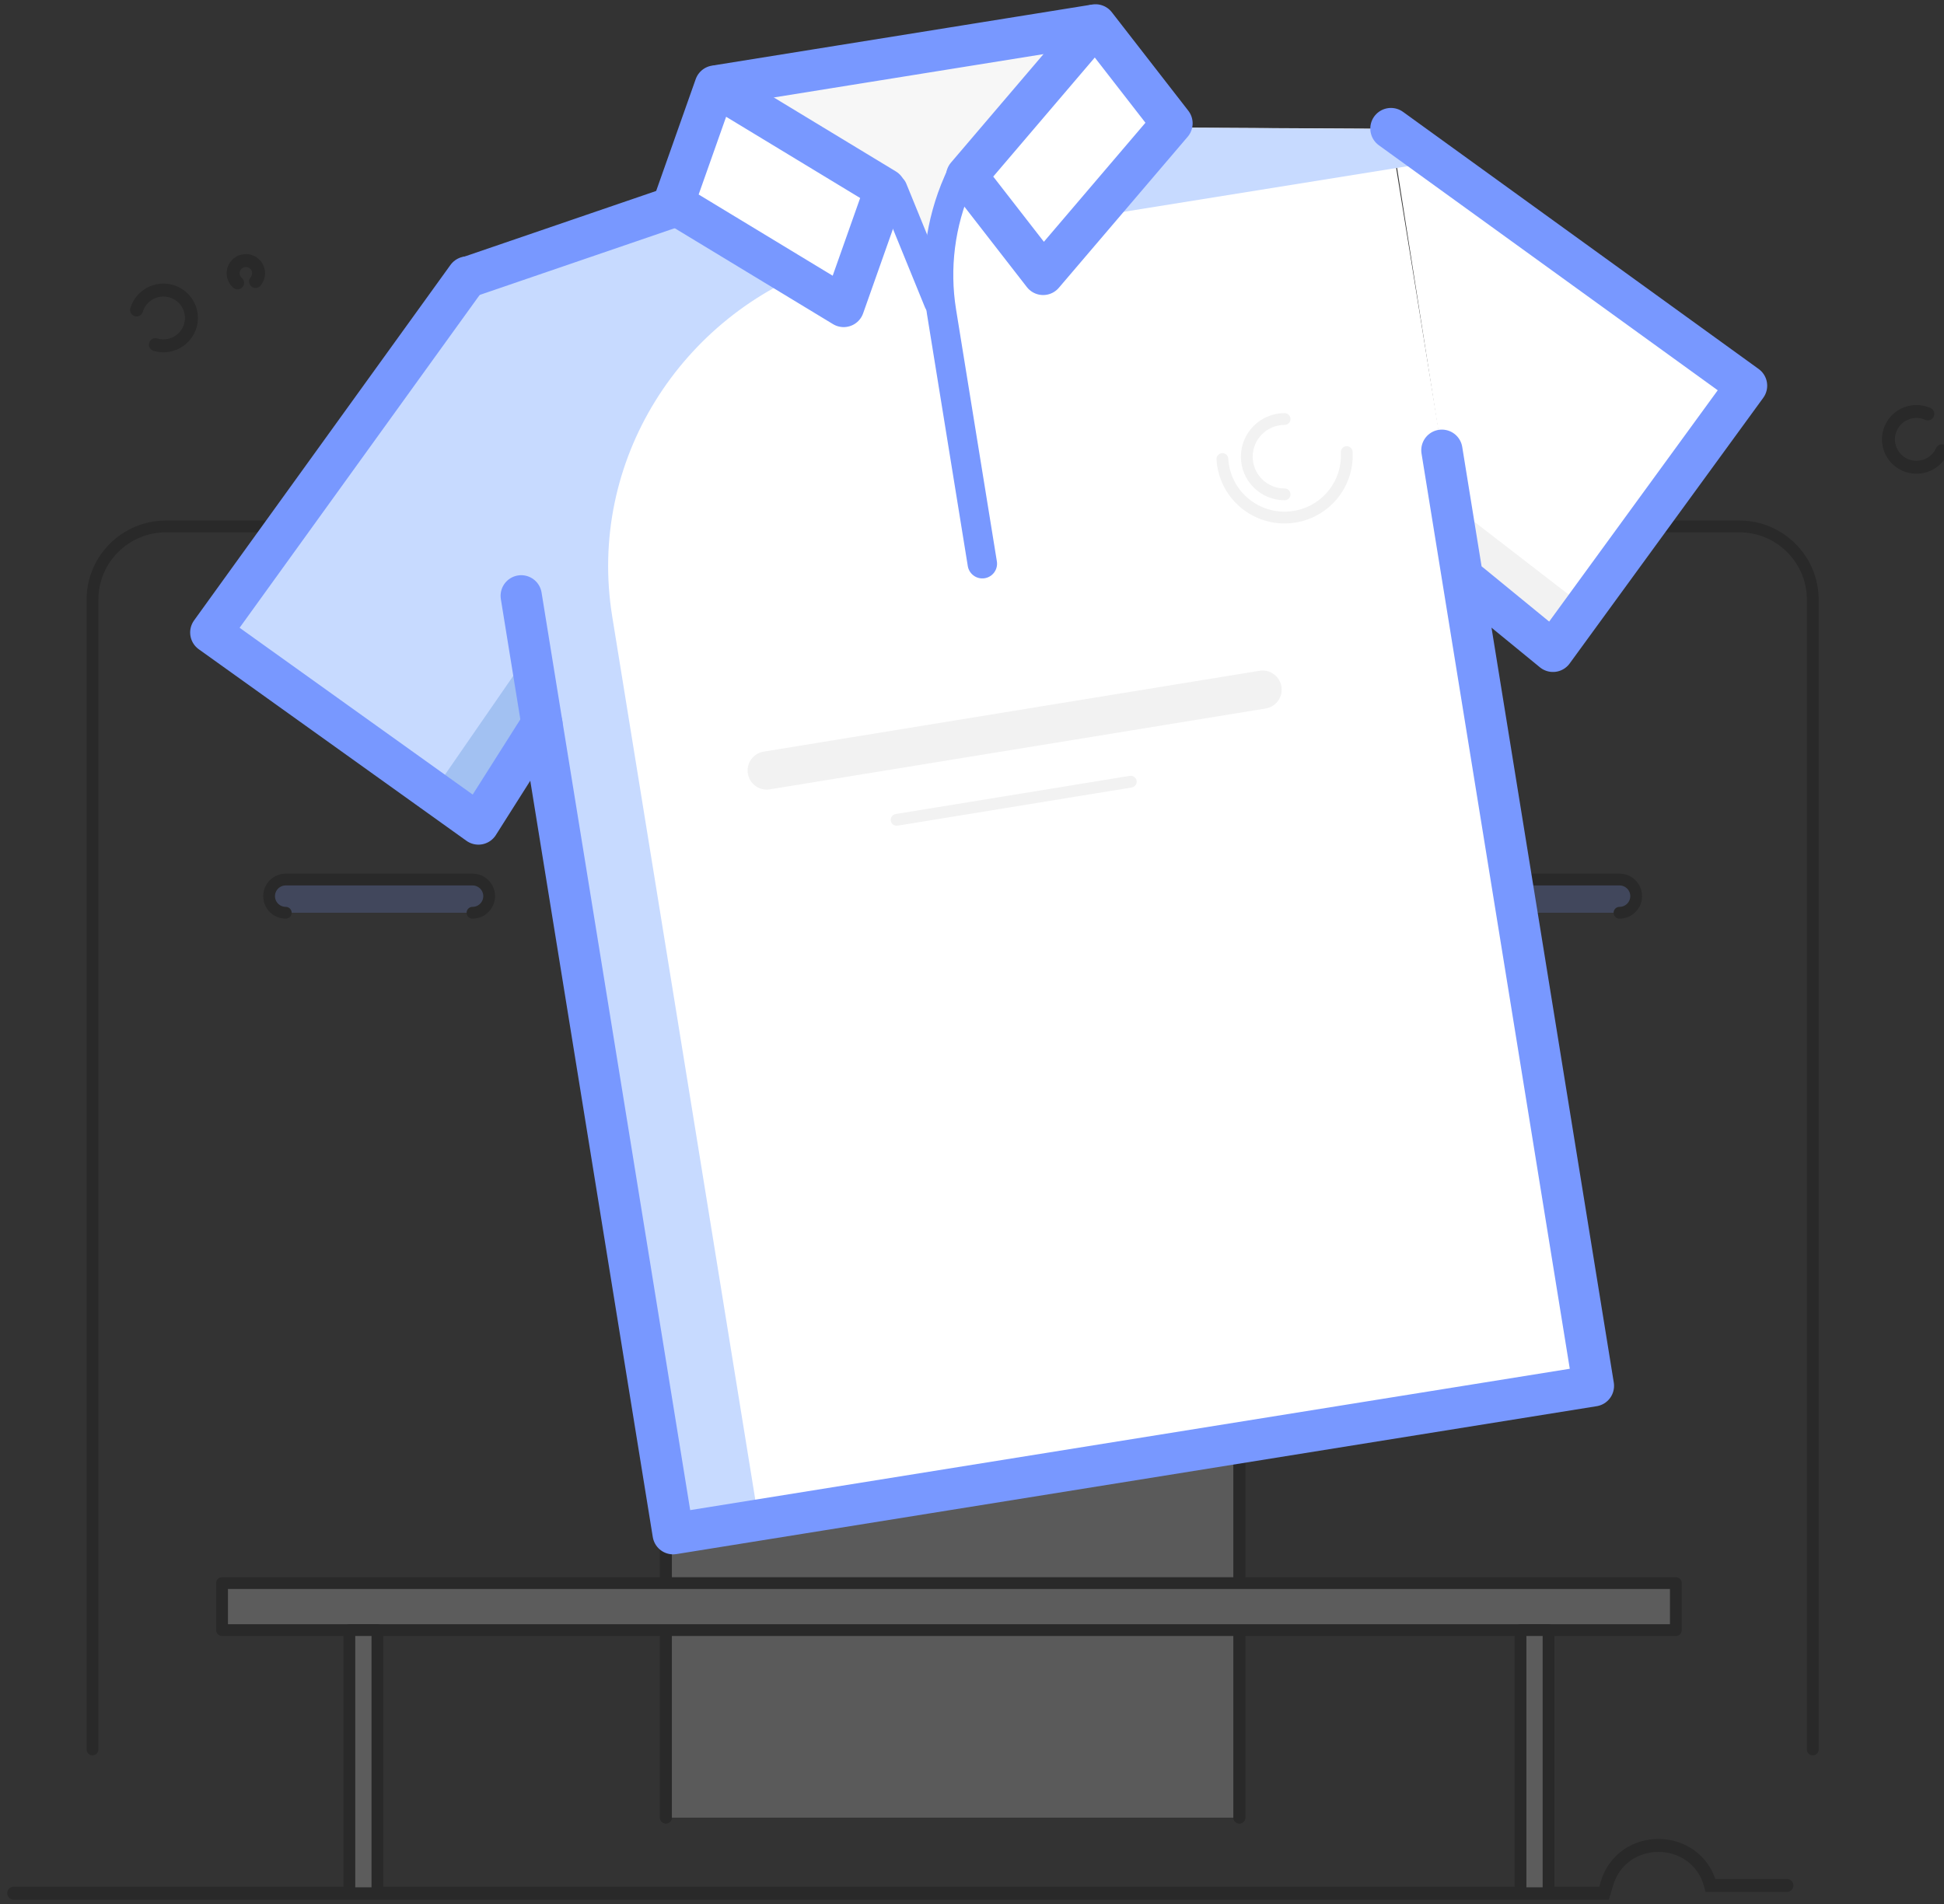 <?xml version="1.0" encoding="UTF-8"?>
<svg width="99px" height="97px" viewBox="0 0 99 97" version="1.1" xmlns="http://www.w3.org/2000/svg" xmlns:xlink="http://www.w3.org/1999/xlink">
    <rect x="0" y="0" width="99" height="97" fill="#333333" stroke="none"/>
    <!-- Generator: Sketch 49.1 (51147) - http://www.bohemiancoding.com/sketch -->
    <title>Graphic - Team Jersy</title>
    <desc>Created with Sketch.</desc>
    <defs></defs>
    <g id="My-Account" stroke="none" stroke-width="1" fill="none" fill-rule="evenodd">
        <g id="00-Assets" transform="translate(-750, -263)">
            <g id="Graphic---Team-Jersy" transform="translate(795, 314) scale(1, -1) translate(-795, -314) translate(740, 264)">
                <g id="BG" opacity="0.2" transform="translate(0, 0.022)">
                    <path d="M10.698,4.547 L91.688,4.547 L91.825,5.014 C92.606,7.673 96.404,7.621 97.112,4.943 L101,4.943" id="Stroke-3" stroke="#000000" stroke-width="0.659" stroke-linecap="round"></path>
                    <path d="M108.899,78.02 C108.578,77.304 107.736,76.982 107.017,77.301 C106.297,77.62 105.974,78.46 106.294,79.176 C106.614,79.893 107.457,80.215 108.177,79.896" id="Stroke-19" stroke="#000000" stroke-width="0.659" stroke-linecap="round"></path>
                    <path d="M16.956,85.19 C17.181,85.941 17.976,86.369 18.73,86.144 C19.485,85.92 19.914,85.129 19.689,84.377 C19.463,83.626 18.669,83.198 17.914,83.423" id="Stroke-22" stroke="#000000" stroke-width="0.659" stroke-linecap="round"></path>
                    <path d="M22.1,86.569 C21.828,86.801 21.795,87.209 22.028,87.48 C22.261,87.751 22.67,87.783 22.942,87.551 C23.214,87.32 23.246,86.912 23.014,86.641" id="Stroke-25" stroke="#000000" stroke-width="0.659" stroke-linecap="round"></path>
                    <path d="M43.905,8.397 L43.905,74.165 L18.456,74.165 C16.387,74.165 14.71,72.494 14.71,70.433 L14.71,11.87" id="Stroke-28" stroke="#000000" stroke-width="0.6" stroke-linecap="round"></path>
                    <path d="M24.553,54.487 C24.084,54.487 23.704,54.865 23.704,55.333 C23.704,55.8 24.084,56.178 24.553,56.178 L34.062,56.178 C34.531,56.178 34.911,55.8 34.911,55.333 C34.911,54.865 34.531,54.487 34.062,54.487" id="Fill-31" fill="#7898FF"></path>
                    <path d="M24.553,54.487 C24.084,54.487 23.704,54.865 23.704,55.333 C23.704,55.8 24.084,56.178 24.553,56.178 L34.062,56.178 C34.531,56.178 34.911,55.8 34.911,55.333 C34.911,54.865 34.531,54.487 34.062,54.487" id="Stroke-33" stroke="#000000" stroke-width="0.6" stroke-linecap="round"></path>
                    <polyline id="Fill-41" fill="#F7F7F7" points="73.111 8.397 73.111 74.165 43.916 74.165 43.916 8.397"></polyline>
                    <polyline id="Stroke-43" stroke="#000000" stroke-width="0.6" stroke-linecap="round" points="73.111 8.397 73.111 74.165 43.916 74.165 43.916 8.397"></polyline>
                    <path d="M53.759,54.487 C53.29,54.487 52.91,54.865 52.91,55.333 C52.91,55.8 53.29,56.178 53.759,56.178 L63.268,56.178 C63.737,56.178 64.117,55.8 64.117,55.333 C64.117,54.865 63.737,54.487 63.268,54.487" id="Fill-45" fill="#F7F7F7"></path>
                    <path d="M53.759,54.487 C53.29,54.487 52.91,54.865 52.91,55.333 C52.91,55.8 53.29,56.178 53.759,56.178 L63.268,56.178 C63.737,56.178 64.117,55.8 64.117,55.333 C64.117,54.865 63.737,54.487 63.268,54.487" id="Stroke-47" stroke="#000000" stroke-width="0.6" stroke-linecap="round"></path>
                    <path d="M102.317,11.87 L102.317,70.433 C102.317,72.495 100.64,74.165 98.571,74.165 L73.123,74.165 L73.123,8.398" id="Stroke-57" stroke="#000000" stroke-width="0.6" stroke-linecap="round"></path>
                    <path d="M82.965,54.487 C82.497,54.487 82.116,54.865 82.116,55.333 C82.116,55.8 82.497,56.178 82.965,56.178 L92.474,56.178 C92.943,56.178 93.323,55.8 93.323,55.333 C93.323,54.865 92.943,54.487 92.474,54.487" id="Fill-60" fill="#7898FF"></path>
                    <path d="M82.965,54.487 C82.497,54.487 82.116,54.865 82.116,55.333 C82.116,55.8 82.497,56.178 82.965,56.178 L92.474,56.178 C92.943,56.178 93.323,55.8 93.323,55.333 C93.323,54.865 92.943,54.487 92.474,54.487" id="Stroke-62" stroke="#000000" stroke-width="0.6" stroke-linecap="round"></path>
                    <polygon id="Fill-70" fill="#FFFFFF" points="21.309 20.343 95.344 20.343 95.344 17.948 21.309 17.948"></polygon>
                    <polygon id="Stroke-72" stroke="#000000" stroke-width="0.6" stroke-linecap="round" stroke-linejoin="round" points="21.309 20.343 95.344 20.343 95.344 17.948 21.309 17.948"></polygon>
                    <polygon id="Fill-73" fill="#FFFFFF" points="27.792 17.948 29.22 17.948 29.22 4.547 27.792 4.547"></polygon>
                    <polygon id="Stroke-74" stroke="#000000" stroke-width="0.6" stroke-linecap="round" stroke-linejoin="round" points="27.792 17.948 29.22 17.948 29.22 4.547 27.792 4.547"></polygon>
                    <polygon id="Fill-75" fill="#FFFFFF" points="87.433 17.948 88.861 17.948 88.861 4.547 87.433 4.547"></polygon>
                    <polygon id="Stroke-76" stroke="#000000" stroke-width="0.6" stroke-linecap="round" stroke-linejoin="round" points="87.433 17.948 88.861 17.948 88.861 4.547 87.433 4.547"></polygon>
                </g>
                <g id="Jersy" transform="translate(20.437, 22.754)">
                    <polygon id="Fill-78" fill="#F7F7F7" points="45.195 76.953 26.192 73.899 27.483 63.493 46.485 66.548"></polygon>
                    <polygon id="Stroke-81" stroke="#7898FF" stroke-width="2.1" stroke-linecap="round" stroke-linejoin="round" points="45.195 76.953 26.192 73.899 27.483 63.493 46.485 66.548"></polygon>
                    <polyline id="Fill-84" fill="#FFFFFF" points="60.397 71.698 78.509 58.601 68.65 45.069 63.969 48.902"></polyline>
                    <polygon id="Fill-87" fill="#F2F2F2" points="63.431 52.606 63.402 52.517 63.969 48.902 68.649 45.069 70.286 47.315"></polygon>
                    <polyline id="Fill-90" fill="#C7DAFF" points="13.355 64.137 0.297 46.03 13.928 36.274 17.161 41.378"></polyline>
                    <polygon id="Fill-93" fill="#A2C1F2" points="16.617 45.147 16.671 45.071 17.235 41.456 13.946 36.386 11.701 38.03"></polygon>
                    <polygon id="Fill-96" fill="#FFFFFF" points="70.71 7.658 23.843 0.125 13.472 64.155 24.777 68.025 35.02 68.025 36.973 65.163 38.475 68.419 47.961 71.752 60.34 71.688"></polygon>
                    <path d="M24.777,68.025 L13.305,64.128 L23.676,0.098 L28.195,0.824 L20.741,46.846 C19.456,54.78 24.252,62.217 31.633,64.766" id="Fill-99" fill="#C7DAFF"></path>
                    <polyline id="Fill-102" fill="#C7DAFF" points="42.759 66.809 62.275 69.946 60.256 71.675 47.961 71.752"></polyline>
                    <polyline id="Stroke-105" stroke="#7898FF" stroke-width="2.1" stroke-linecap="round" stroke-linejoin="round" points="62.992 55.314 70.71 7.658 23.843 0.125 16.106 47.898"></polyline>
                    <path d="M13.472,64.155 L24.777,68.025" id="Stroke-111" stroke="#7898FF" stroke-width="2.1" stroke-linecap="round" stroke-linejoin="round"></path>
                    <path d="M28.609,39.001 L53.86,43.119" id="Stroke-114" stroke="#F2F2F2" stroke-width="1.947" stroke-linecap="round" stroke-linejoin="round"></path>
                    <path d="M35.223,36.487 L47.15,38.432" id="Stroke-117" stroke="#F2F2F2" stroke-width="0.6" stroke-linecap="round" stroke-linejoin="round"></path>
                    <path d="M58.145,55.22 C58.243,53.478 56.905,51.987 55.157,51.89 C53.409,51.792 51.912,53.125 51.815,54.866" id="Stroke-120" stroke="#F2F2F2" stroke-width="0.6" stroke-linecap="round" stroke-linejoin="round"></path>
                    <path d="M54.983,53.065 C53.919,53.065 53.057,53.925 53.057,54.984 C53.057,56.044 53.919,56.903 54.983,56.903" id="Stroke-123" stroke="#F2F2F2" stroke-width="0.6" stroke-linecap="round" stroke-linejoin="round"></path>
                    <polygon id="Fill-126" fill="#FFFFFF" points="42.686 64.268 49.249 71.963 45.354 76.979 38.791 69.283"></polygon>
                    <polygon id="Stroke-129" stroke="#7898FF" stroke-width="2.1" stroke-linecap="round" stroke-linejoin="round" points="42.686 64.268 49.249 71.963 45.354 76.979 38.791 69.283"></polygon>
                    <polygon id="Fill-132" fill="#FFFFFF" points="32.528 62.635 23.868 67.884 25.982 73.865 34.642 68.616"></polygon>
                    <polygon id="Stroke-135" stroke="#7898FF" stroke-width="2.1" stroke-linecap="round" stroke-linejoin="round" points="32.528 62.635 23.868 67.884 25.982 73.865 34.642 68.616"></polygon>
                    <path d="M39.589,49.534 L37.512,62.36 C37.149,64.596 37.441,66.888 38.35,68.963 L38.49,69.283" id="Stroke-138" stroke="#7898FF" stroke-width="1.5" stroke-linecap="round" stroke-linejoin="round"></path>
                    <polyline id="Stroke-141" stroke="#7898FF" stroke-width="2.1" stroke-linecap="round" stroke-linejoin="round" points="13.355 64.137 0.297 46.03 13.928 36.274 17.161 41.378"></polyline>
                    <polyline id="Stroke-144" stroke="#7898FF" stroke-width="2.1" stroke-linecap="round" stroke-linejoin="round" points="60.397 71.698 78.509 58.601 68.65 45.069 64.435 48.52"></polyline>
                    <path d="M35.02,68.616 L37.36,62.88" id="Stroke-147" stroke="#7898FF" stroke-width="1.5" stroke-linecap="round" stroke-linejoin="round"></path>
                </g>
            </g>
        </g>
    </g>
</svg>
